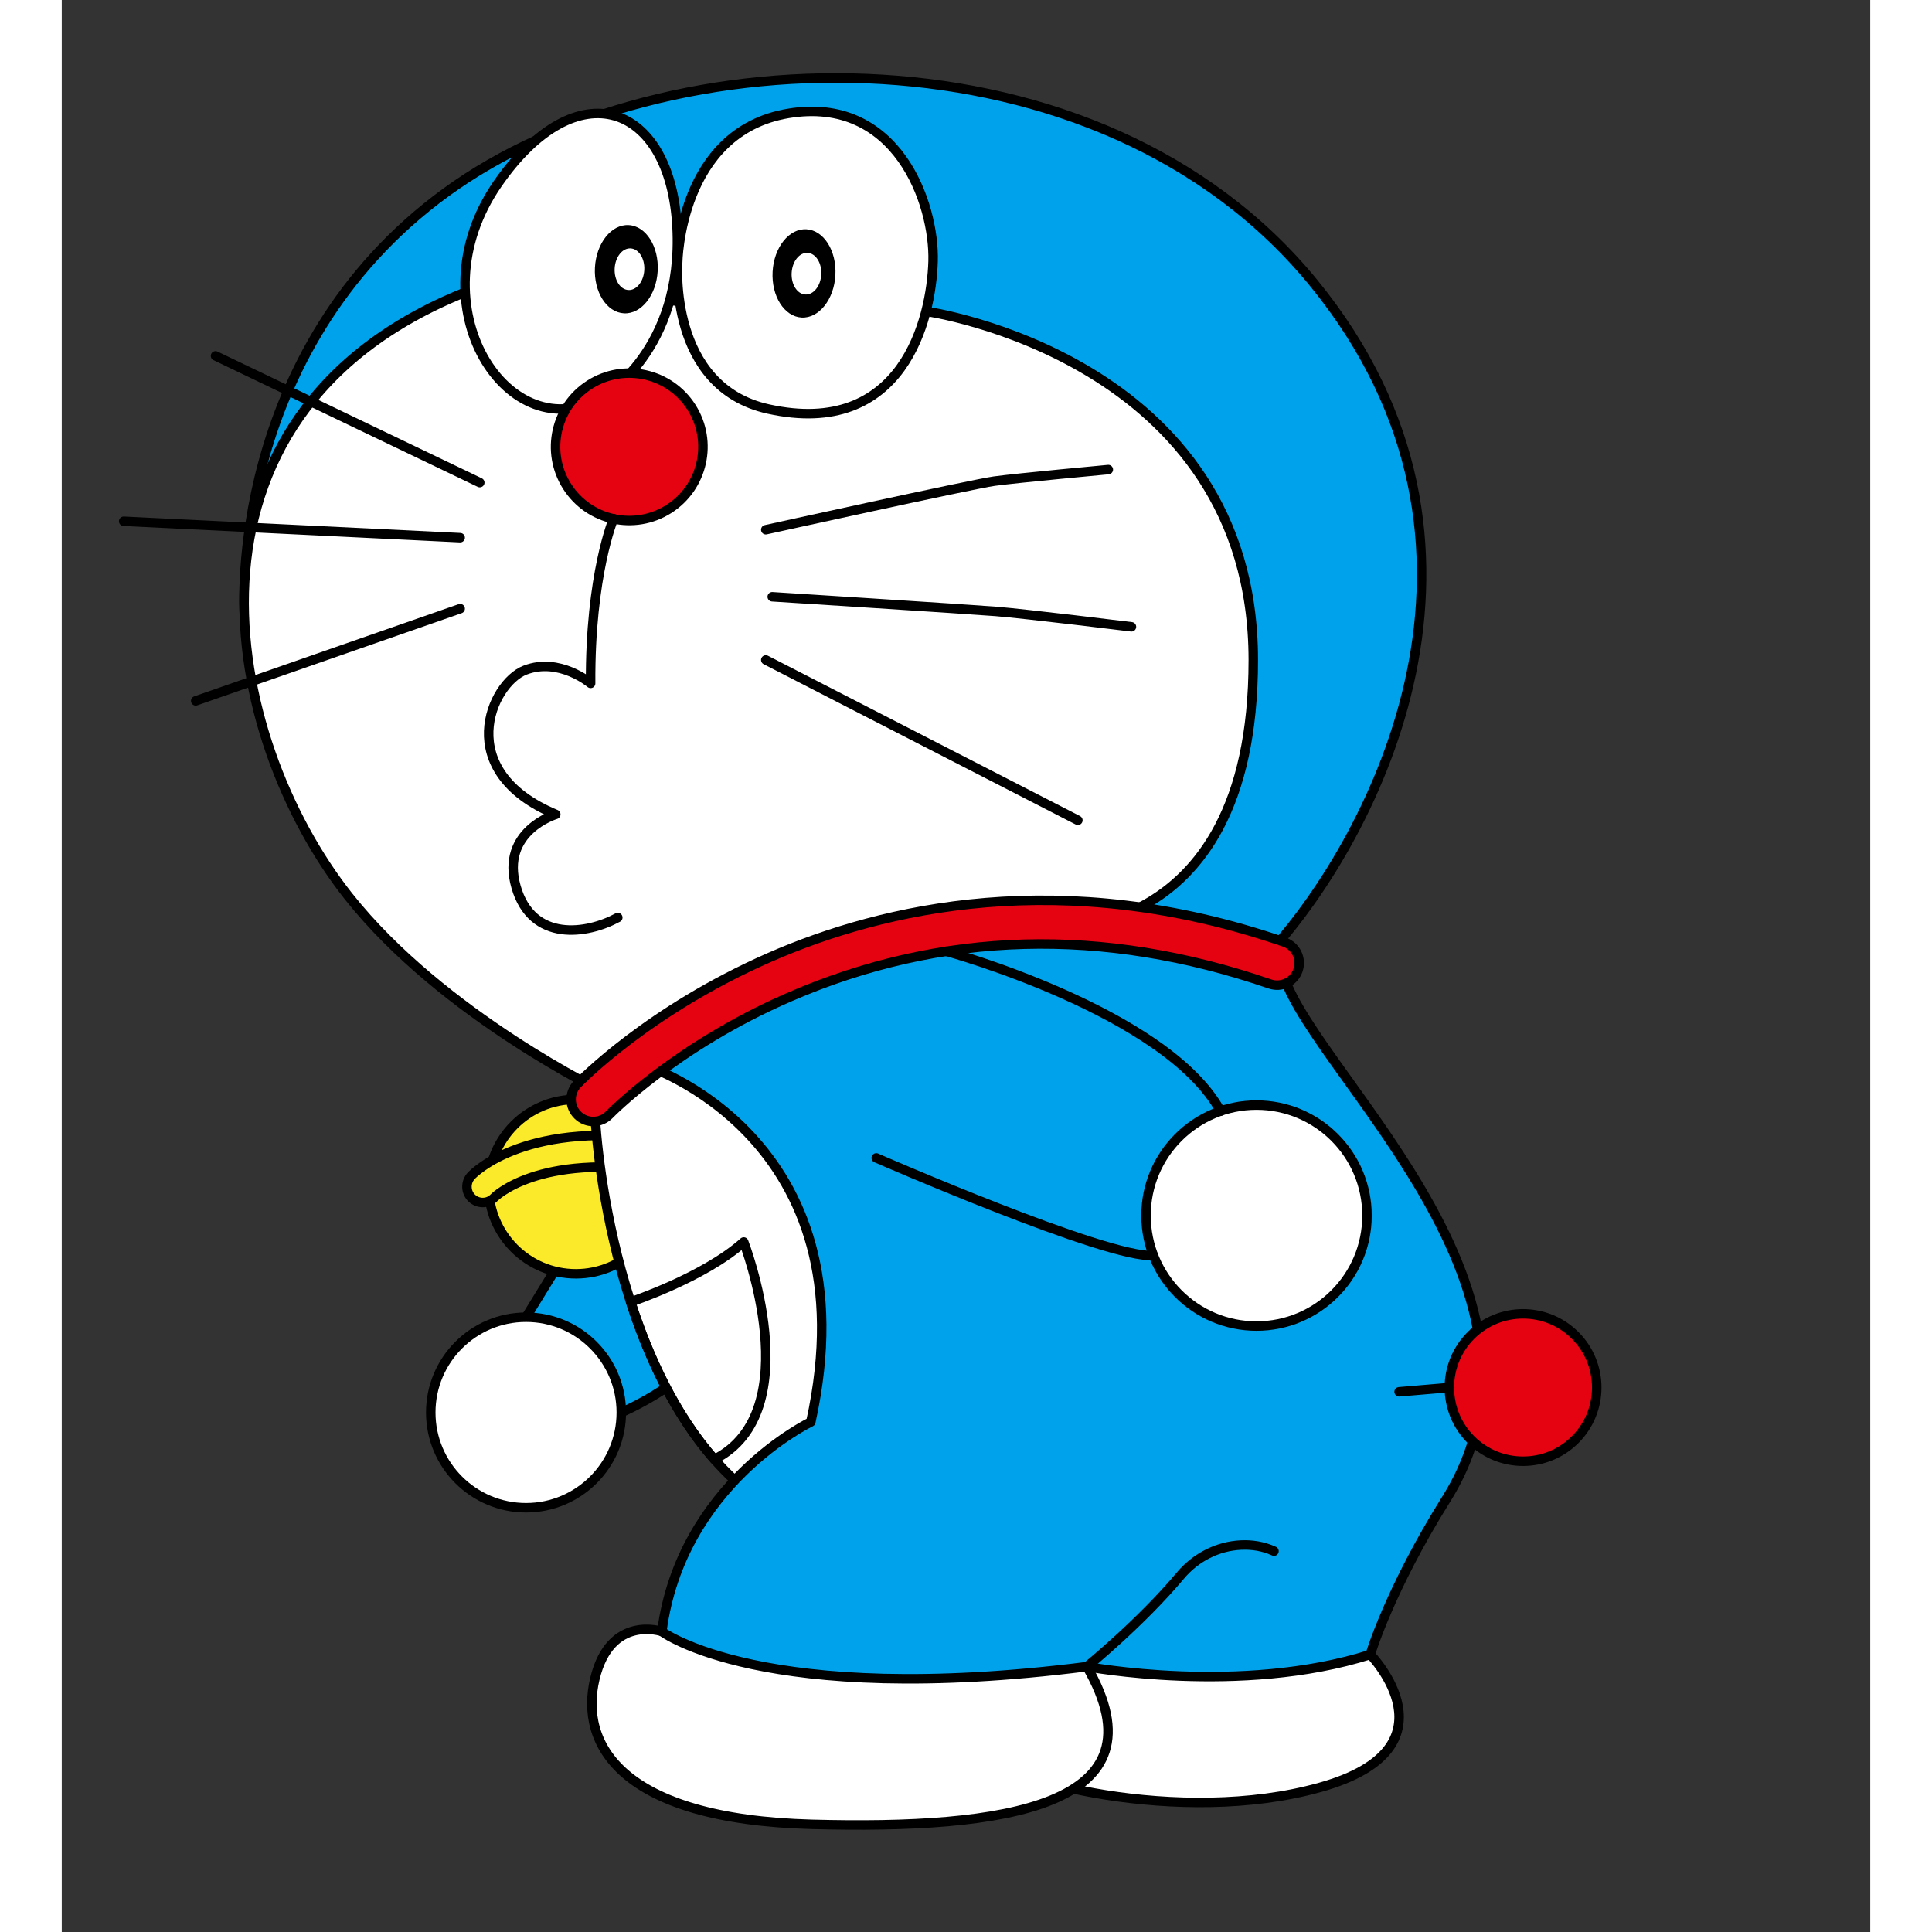<svg xmlns="http://www.w3.org/2000/svg" xmlns:xlink="http://www.w3.org/1999/xlink" version="1.1" x="0px" y="0px" viewBox="0 0 1024 1093.94" style="width: 200px;height: 200px;"><rect x="0" y="0" width="1024" height="1093.94" fill="#333333" stroke="none"/><style type="text/css"> .st3 { fill: #00A3EB; } .st4 { fill: none; stroke: #000000; stroke-width: 3.836; stroke-linecap: round; stroke-linejoin: round; stroke-miterlimit: 10; } .st5 { fill: #FFFFFF; } .st6 { fill: #E50312; } .st7 { fill: #FAEA29; } .st8 { fill: #90E0FC; } .st9 { fill: none; stroke: #231F20; stroke-width: 1.952; stroke-linecap: round; stroke-linejoin: round; stroke-miterlimit: 10; } .st10 { fill: none; stroke: #231F20; stroke-width: 1.952; stroke-miterlimit: 10; } .st11 { fill: #F9D500; } </style><g id="Layer_1" style="display: block;transform: scale(1.4) translate(-167px, -94px);&#10;"><g><path class="st3" d="M240.82,342.02c0,0-6.98-105.74,81.72-170.31s264.36-69.38,350.95,36.93 c86.59,106.31,24.01,223.94-17.15,269.73c0,0-176.34-38.34-269.51,57.74L240.82,342.02z" /><path class="st4" d="M240.82,342.02c0,0-6.98-105.74,81.72-170.31s264.36-69.38,350.95,36.93 c86.59,106.31,24.01,223.94-17.15,269.73c0,0-176.34-38.34-269.51,57.74L240.82,342.02z" /><path class="st5" d="M330.18,212.18l186.34,7.73c0,0,132.36,18.66,132.39,141.02c0.02,119.7-88.28,108.44-88.28,108.44 c-11.82,0.7-126.51,7.65-173.78,66.73c0,0-65.74-31.48-103.84-79.54C232.51,392.86,205.72,262.27,330.18,212.18z" /><path class="st4" d="M330.18,212.18l186.34,7.73c0,0,132.36,18.66,132.39,141.02c0.02,119.7-88.28,108.44-88.28,108.44 c-11.82,0.7-126.51,7.65-173.78,66.73c0,0-65.74-31.48-103.84-79.54C232.51,392.86,205.72,262.27,330.18,212.18z" /><path class="st5" d="M385.84,254.45c0,0,32.66-18.66,30-68.66c-2.67-49.99-40.4-64.13-72.65-17.33 C309.19,217.79,347.85,277.12,385.84,254.45z" /><path class="st5" d="M416.1,200.18c0,0,0.64-52.88,44.64-60.3c43.99-7.42,59.32,36.3,58.66,59.77 c-0.67,23.47-12.24,71.78-66.66,59.77C412.08,250.45,416.1,200.18,416.1,200.18z" /><path class="st4" d="M385.84,254.45c0,0,32.66-18.66,30-68.66c-2.67-49.99-40.4-64.13-72.65-17.33 C309.19,217.79,347.85,277.12,385.84,254.45z" /><path class="st4" d="M416.1,200.18c0,0,0.64-52.88,44.64-60.3c43.99-7.42,59.32,36.3,58.66,59.77 c-0.67,23.47-12.24,71.78-66.66,59.77C412.08,250.45,416.1,200.18,416.1,200.18z" /><path d="M408.02,203.56c-0.53,9.85-6.64,17.54-13.65,17.16c-7.01-0.38-12.26-8.67-11.73-18.52c0.53-9.85,6.64-17.54,13.65-17.16 C403.3,185.41,408.55,193.71,408.02,203.56z" /><path class="st5" d="M402.6,203.2c-0.25,4.65-3.13,8.28-6.44,8.1c-3.31-0.18-5.79-4.09-5.54-8.74c0.25-4.65,3.13-8.28,6.44-8.1 C400.37,194.64,402.85,198.55,402.6,203.2z" /><ellipse transform="matrix(0.054 -0.999 0.999 0.054 237.498 659.97)" cx="466.91" cy="204.69" rx="17.87" ry="12.71" /><path class="st5" d="M474.18,205.01c-0.25,4.65-3.13,8.28-6.44,8.1c-3.31-0.18-5.79-4.09-5.54-8.74c0.25-4.65,3.13-8.28,6.44-8.1 C471.95,196.45,474.43,200.37,474.18,205.01z" /><ellipse transform="matrix(0.844 -0.536 0.536 0.844 -85.446 255.465)" class="st6" cx="396.61" cy="274.68" rx="29.81" ry="29.81" /><ellipse transform="matrix(0.844 -0.536 0.536 0.844 -85.446 255.465)" class="st4" cx="396.61" cy="274.68" rx="29.81" ry="29.81" /><path class="st3" d="M376.84,590.77l-22.07,35.97l38.53,38.53c0,0,24.44-10.47,34.14-24.98 C437.14,625.77,413.1,573.48,376.84,590.77z" /><path class="st4" d="M376.84,590.77l-22.07,35.97l38.53,38.53c0,0,24.44-10.47,34.14-24.98 C437.14,625.77,413.1,573.48,376.84,590.77z" /><circle class="st7" cx="374.93" cy="573.92" r="35.27" /><circle class="st4" cx="374.93" cy="573.92" r="35.27" /><path class="st7" d="M337.27,580.35c-1.56,0-3.12-0.57-4.36-1.71c-2.59-2.4-2.72-6.47-0.33-9.06c0.9-0.97,22.64-23.65,80.27-13.98 c3.48,0.58,5.83,3.88,5.25,7.36c-0.58,3.48-3.87,5.83-7.36,5.25c-26.35-4.42-43.71-1.39-53.64,1.93 c-10.58,3.54-15.13,8.13-15.18,8.18C340.67,579.67,338.97,580.35,337.27,580.35z" /><path class="st4" d="M337.27,580.35c-1.56,0-3.12-0.57-4.36-1.71c-2.59-2.4-2.72-6.47-0.33-9.06c0.9-0.97,22.64-23.65,80.27-13.98 c3.48,0.58,5.83,3.88,5.25,7.36c-0.58,3.48-3.87,5.83-7.36,5.25c-26.35-4.42-43.71-1.39-53.64,1.93 c-10.58,3.54-15.13,8.13-15.18,8.18C340.67,579.67,338.97,580.35,337.27,580.35z" /><path class="st5" d="M402.36,524.62c0,0-19.01,7.83-19.7,15.39c-0.69,7.56,5.84,106,56.53,152.7s72.15-51.17,39.66-124.88 C446.35,494.13,402.36,524.62,402.36,524.62z" /><path class="st4" d="M402.36,524.62c0,0-19.01,7.83-19.7,15.39c-0.69,7.56,5.84,106,56.53,152.7s72.15-51.17,39.66-124.88 C446.35,494.13,402.36,524.62,402.36,524.62z" /><path class="st5" d="M696.24,763.16c0,0,36.73,37.74-20.28,53.72c-57.01,15.98-129.27-3.27-134.36-13.44s16.51-53.02,48.56-54.11 C622.21,748.24,696.24,763.16,696.24,763.16z" /><path class="st4" d="M696.24,763.16c0,0,36.73,37.74-20.28,53.72c-57.01,15.98-129.27-3.27-134.36-13.44s16.51-53.02,48.56-54.11 C622.21,748.24,696.24,763.16,696.24,763.16z" /><path class="st5" d="M409.7,753.85c0,0-20.82-7.1-27.09,19.14c-6.27,26.24,10.03,56.76,87.78,58.85 c77.75,2.09,143.89-7.17,111.24-63.78C548.97,711.44,409.7,753.85,409.7,753.85z" /><path class="st4" d="M409.7,753.85c0,0-20.82-7.1-27.09,19.14c-6.27,26.24,10.03,56.76,87.78,58.85 c77.75,2.09,143.89-7.17,111.24-63.78C548.97,711.44,409.7,753.85,409.7,753.85z" /><path class="st3" d="M402.36,524.62c0,0,93.06,28.9,67.59,144.49c0,0-52.41,24.98-60.25,84.74c0,0,40.65,30.86,171.92,14.2 c0,0,62.21,11.76,114.61-4.9c0,0,7.78-26.24,30.6-62.65c54.17-86.44-59.35-177.09-66.52-215.42 C660.32,485.08,540.16,427.56,402.36,524.62z" /><path class="st4" d="M402.36,524.62c0,0,93.06,28.9,67.59,144.49c0,0-52.41,24.98-60.25,84.74c0,0,40.65,30.86,171.92,14.2 c0,0,62.21,11.76,114.61-4.9c0,0,7.78-26.24,30.6-62.65c54.17-86.44-59.35-177.09-66.52-215.42 C660.32,485.08,540.16,427.56,402.36,524.62z" /><path class="st6" d="M381.96,547.58c-2.23,0-4.46-0.82-6.19-2.48c-3.57-3.42-3.7-9.07-0.28-12.64 c1.15-1.21,28.82-29.82,77.98-51.33c45.33-19.83,118.21-36.99,207.97-6.11c4.68,1.61,7.16,6.7,5.55,11.38 c-1.61,4.67-6.7,7.16-11.37,5.55c-67.42-23.19-132.78-21.41-194.28,5.28c-46.11,20.01-72.66,47.34-72.92,47.61 C386.67,546.65,384.32,547.58,381.96,547.58z" /><path class="st4" d="M381.96,547.58c-2.23,0-4.46-0.82-6.19-2.48c-3.57-3.42-3.7-9.07-0.28-12.64 c1.15-1.21,28.82-29.82,77.98-51.33c45.33-19.83,118.21-36.99,207.97-6.11c4.68,1.61,7.16,6.7,5.55,11.38 c-1.61,4.67-6.7,7.16-11.37,5.55c-67.42-23.19-132.78-21.41-194.28,5.28c-46.11,20.01-72.66,47.34-72.92,47.61 C386.67,546.65,384.32,547.58,381.96,547.58z" /><path class="st4" d="M390.15,303.78c0,0-9.54,22.64-9.26,66.61c0,0-12.68-10.71-26.5-5.36c-13.81,5.36-29.58,40.87,12.41,58.35 c0,0-22.56,6.76-16.07,29.31c6.48,22.55,28.75,19.17,41.15,12.4" /><path class="st4" d="M430.95,684.24c38.39-19.38,11.87-87.92,11.87-87.92c-16,14.32-45.71,24.23-45.75,24.25 C404.36,643.09,415.15,666.26,430.95,684.24z" /><circle class="st5" cx="650.21" cy="585.63" r="44.69" /><circle class="st4" cx="650.21" cy="585.63" r="44.69" /><circle class="st5" cx="354.77" cy="665.27" r="38.53" /><circle class="st4" cx="354.77" cy="665.27" r="38.53" /><path class="st4" d="M524.69,478.74c0,0,89.06,24.4,110.97,64.64" /><path class="st4" d="M496.41,562.31c0,0,93.64,40.91,112.11,39.44" /><path class="st4" d="M451.74,308.24c0,0,83.35-18.39,92.39-19.64c9.04-1.25,46.14-4.68,46.14-4.68" /><path class="st4" d="M454.35,335.36c0,0,78.56,4.99,90.41,5.92c11.85,0.94,54.87,6.23,54.87,6.23" /><line class="st4" x1="451.74" y1="360.92" x2="577.96" y2="425.77" /><line class="st4" x1="229.19" y1="237.93" x2="336.06" y2="289.18" /><line class="st4" x1="328.13" y1="311.46" x2="192.05" y2="304.82" /><line class="st4" x1="328.13" y1="340.17" x2="221.18" y2="377.46" /><ellipse transform="matrix(0.707 -0.707 0.707 0.707 -241.218 727.993)" class="st6" cx="758.16" cy="655.17" rx="29.81" ry="29.81" /><ellipse transform="matrix(0.707 -0.707 0.707 0.707 -241.218 727.993)" class="st4" cx="758.16" cy="655.17" rx="29.81" ry="29.81" /><line class="st4" x1="728.35" y1="655.17" x2="707.88" y2="656.91" /><path class="st4" d="M581.62,768.05c0,0,21.72-17.63,37.77-36.79c6.14-7.33,15.05-11.96,24.6-12.38 c4.25-0.18,8.81,0.42,13.29,2.47" /></g></g></svg>